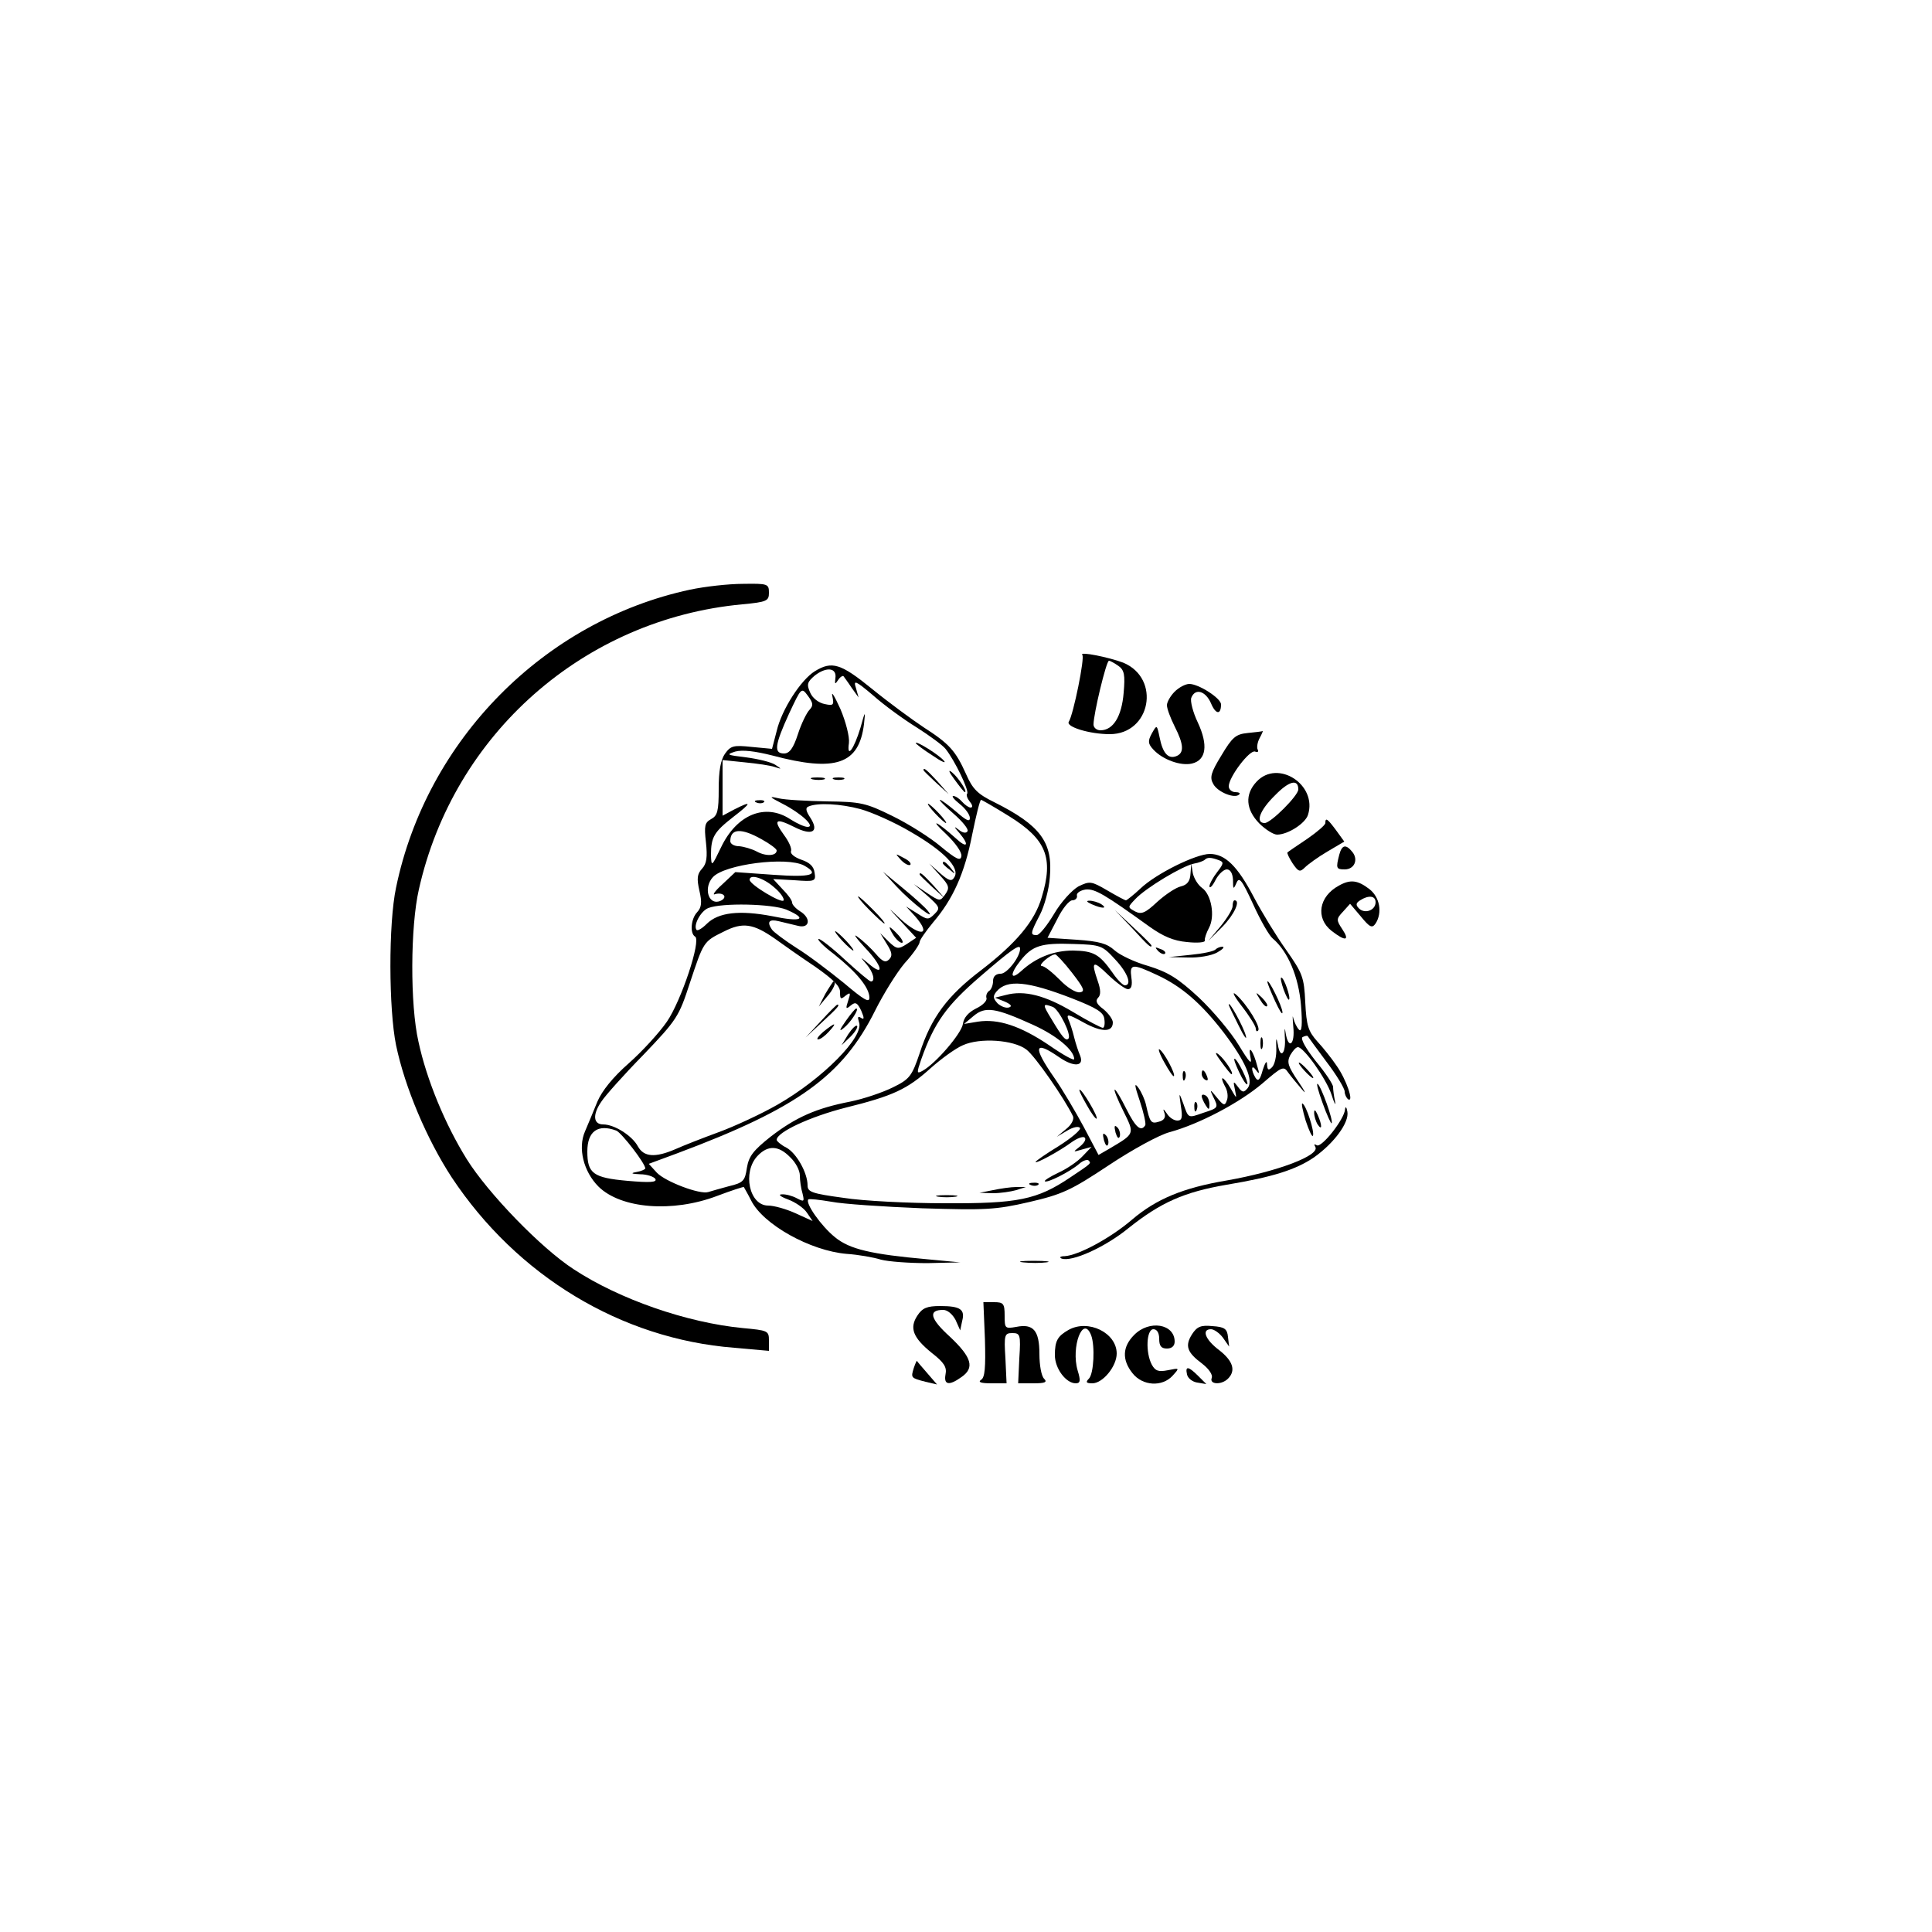 <?xml version="1.0" standalone="no"?>
<!DOCTYPE svg PUBLIC "-//W3C//DTD SVG 20010904//EN"
 "http://www.w3.org/TR/2001/REC-SVG-20010904/DTD/svg10.dtd">
<svg version="1.0" xmlns="http://www.w3.org/2000/svg"
 width="500pt" height="500pt" viewBox="0 0 500 500"
 preserveAspectRatio="xMidYMid meet">

<g transform="translate(0,500) scale(0.1,-0.1)"
fill="#000000" stroke="none">
<path d="M1786 3474 c-378 -81 -682 -389 -761 -771 -20 -94 -19 -315 0 -408
23 -110 80 -244 144 -342 169 -255 438 -418 731 -441 l90 -8 0 27 c0 25 -3 26
-68 32 -144 14 -318 74 -437 152 -85 55 -222 197 -277 285 -56 90 -104 206
-125 304 -22 96 -21 298 1 394 90 403 428 700 837 738 64 6 69 9 69 30 0 23
-3 24 -67 23 -38 0 -99 -7 -137 -15z"/>
<path d="M2801 3305 c7 -6 -23 -154 -35 -173 -8 -13 54 -32 106 -32 106 0 133
144 35 185 -37 14 -115 30 -106 20z m93 -28 c16 -11 18 -24 14 -70 -5 -61 -27
-97 -60 -97 -10 0 -18 7 -18 15 0 27 33 165 40 165 3 0 14 -6 24 -13z"/>
<path d="M2109 3263 c-36 -22 -86 -99 -99 -155 l-12 -46 -53 5 c-47 5 -54 3
-69 -18 -11 -16 -16 -44 -16 -91 0 -57 -3 -69 -20 -78 -16 -9 -18 -17 -13 -60
4 -38 2 -55 -10 -68 -13 -14 -14 -26 -7 -57 7 -30 6 -43 -6 -56 -16 -17 -19
-55 -5 -63 16 -10 -36 -166 -73 -220 -20 -29 -64 -77 -99 -108 -41 -36 -69
-71 -81 -99 -10 -24 -24 -59 -32 -77 -19 -43 -4 -104 35 -143 58 -57 191 -68
307 -24 37 14 68 24 69 23 1 -2 10 -17 19 -35 31 -62 153 -130 247 -138 30 -2
70 -9 89 -15 19 -5 73 -9 120 -9 l85 2 -85 8 c-146 13 -201 26 -239 57 -36 29
-78 89 -69 98 3 2 29 -1 59 -6 30 -6 136 -13 235 -17 165 -5 190 -4 277 16 86
20 108 30 206 95 60 40 131 79 158 86 77 21 181 76 240 126 51 44 55 46 67 28
8 -11 24 -30 36 -44 12 -14 7 -4 -10 21 -27 40 -30 50 -21 68 7 12 15 21 20
21 15 0 73 -81 87 -123 7 -23 12 -31 9 -17 -3 14 -5 30 -5 37 0 7 -20 37 -45
67 -26 33 -40 58 -34 62 6 3 11 4 13 3 1 -2 23 -32 49 -67 26 -34 47 -69 47
-77 0 -7 4 -16 9 -20 16 -9 -5 52 -30 87 -12 18 -35 47 -50 63 -23 26 -28 40
-31 101 -3 65 -7 75 -49 135 -25 35 -63 97 -84 137 -42 80 -74 112 -114 112
-36 0 -139 -51 -179 -89 -18 -17 -36 -31 -38 -31 -3 0 -25 12 -49 26 -41 24
-45 24 -74 10 -16 -9 -45 -40 -63 -71 -18 -30 -38 -55 -45 -55 -17 0 -17 4 8
52 12 23 24 67 26 98 8 90 -24 134 -144 194 -43 21 -56 34 -73 73 -27 60 -43
78 -110 121 -30 20 -90 64 -133 99 -81 66 -104 73 -148 46z m53 -18 c-2 -16
-1 -17 7 -5 5 8 12 12 14 10 2 -3 12 -16 21 -30 l18 -25 -7 25 c-7 21 -1 19
45 -20 28 -25 79 -62 113 -83 33 -21 67 -46 74 -55 24 -30 62 -109 56 -116 -3
-3 0 -12 7 -21 7 -8 8 -15 2 -15 -5 0 -15 7 -22 15 -7 8 -17 15 -23 15 -5 0 2
-9 17 -21 14 -11 26 -27 26 -36 0 -11 -10 -6 -35 16 -20 17 -39 31 -42 31 -4
0 12 -16 35 -36 23 -20 39 -40 36 -45 -3 -6 -12 -5 -22 3 -14 11 -14 9 1 -8
27 -32 20 -41 -10 -13 -49 44 -70 53 -25 11 25 -24 42 -48 40 -58 -2 -13 -13
-8 -53 25 -27 23 -84 59 -125 79 -69 34 -82 37 -170 38 -52 1 -108 4 -125 8
-26 6 -25 4 10 -14 49 -25 86 -60 65 -60 -8 0 -28 9 -45 20 -64 42 -138 13
-179 -73 -24 -50 -25 -51 -26 -20 0 47 8 60 58 99 48 37 49 43 2 19 l-30 -16
0 72 0 72 58 -6 c31 -3 66 -8 77 -12 19 -6 19 -6 1 6 -11 7 -45 15 -75 19 -50
6 -53 7 -28 15 19 5 51 1 95 -10 165 -44 225 -23 238 81 4 36 3 35 -9 -9 -17
-56 -36 -82 -30 -40 2 16 -8 55 -22 88 -15 33 -24 48 -21 34 5 -24 3 -26 -20
-21 -15 3 -31 15 -37 29 -10 22 -8 28 12 45 30 23 57 20 53 -7z m-67 -82 c-7
-7 -21 -35 -30 -63 -12 -37 -22 -50 -36 -50 -27 0 -24 22 13 103 32 68 32 69
49 46 14 -19 14 -25 4 -36z m516 -275 c97 -60 116 -108 85 -210 -18 -62 -66
-119 -157 -189 -87 -66 -129 -122 -159 -215 -20 -59 -26 -67 -69 -88 -26 -13
-76 -30 -111 -37 -87 -17 -140 -40 -206 -91 -44 -35 -56 -50 -61 -80 -5 -34
-9 -39 -47 -48 -22 -6 -47 -13 -53 -15 -22 -7 -111 27 -133 50 l-21 23 73 27
c313 117 429 201 513 370 21 42 55 97 76 122 22 24 39 49 39 55 0 5 16 28 35
51 51 60 81 125 101 227 10 49 20 90 23 90 2 0 35 -19 72 -42z m-384 18 c29
-8 88 -34 130 -59 85 -49 128 -93 113 -117 -7 -12 -14 -10 -37 10 l-28 25 28
-31 c24 -26 25 -32 13 -49 -13 -18 -14 -18 -47 4 l-34 23 35 -30 c32 -29 34
-32 19 -47 -16 -16 -19 -16 -45 1 l-29 18 23 -25 c44 -50 15 -55 -38 -7 -35
33 -35 33 3 -8 l38 -41 -24 -16 c-22 -14 -26 -14 -47 6 l-22 22 17 -28 c14
-22 15 -31 6 -40 -9 -9 -17 -6 -34 14 -12 14 -33 34 -47 44 -14 11 -5 -2 19
-28 45 -47 51 -77 9 -41 -23 19 -23 19 -5 -2 17 -20 23 -44 11 -44 -4 0 -33
25 -66 55 -32 30 -64 55 -69 55 -6 0 11 -18 39 -39 59 -47 92 -87 92 -113 0
-14 -14 -6 -66 38 -37 30 -92 72 -123 91 -31 20 -59 41 -63 47 -14 20 -8 28
17 22 14 -3 36 -9 50 -12 31 -8 35 20 5 38 -11 7 -20 17 -20 22 0 6 -11 21
-25 35 l-24 26 55 -3 c53 -4 56 -3 52 20 -2 16 -13 26 -34 33 -17 6 -29 15
-27 22 3 7 -6 26 -18 42 -29 40 -22 45 26 21 47 -24 66 -13 42 24 -12 18 -13
26 -4 29 23 10 82 7 134 -7z m-256 -78 c22 -12 39 -25 39 -29 0 -14 -27 -16
-51 -3 -13 7 -34 13 -46 14 -13 0 -23 6 -23 13 0 33 28 35 81 5z m1183 -54
c14 -5 13 -9 -4 -31 -11 -14 -20 -31 -20 -37 1 -6 8 1 16 17 8 15 21 27 29 27
9 0 15 -10 16 -27 0 -25 1 -26 9 -8 7 17 14 8 43 -55 19 -42 42 -82 51 -89 39
-33 67 -99 73 -173 4 -50 2 -70 -5 -63 -6 6 -12 19 -15 30 -2 11 -2 1 0 -22 5
-47 -13 -61 -20 -15 -2 15 -3 10 -2 -10 4 -45 -12 -61 -18 -21 -4 20 -5 17 -4
-9 1 -21 -4 -43 -11 -50 -9 -9 -12 -8 -13 8 0 11 -5 4 -11 -15 -7 -26 -12 -31
-19 -20 -12 20 -11 37 2 19 8 -11 9 -9 3 10 -10 40 -25 60 -18 25 5 -23 -2
-16 -30 30 -20 33 -66 88 -103 123 -55 51 -80 66 -131 82 -36 10 -75 29 -88
41 -19 17 -39 23 -98 27 l-75 5 25 48 c13 27 31 49 39 49 8 0 14 6 12 13 -1 6
9 13 23 15 24 2 48 -12 166 -97 34 -24 61 -36 96 -39 27 -3 48 -1 46 4 -1 5 4
20 11 33 16 30 6 86 -18 103 -11 8 -21 25 -24 38 l-4 25 -2 -26 c-1 -19 -8
-29 -25 -33 -13 -3 -40 -21 -61 -40 -31 -29 -41 -33 -57 -25 -20 11 -20 11 0
32 27 29 122 86 152 92 12 2 25 7 28 10 7 7 17 6 36 -1z m-1073 -14 c43 -24
18 -31 -79 -24 l-99 7 -34 -32 c-19 -17 -27 -29 -18 -25 10 3 20 1 23 -4 3 -5
-3 -12 -14 -15 -28 -7 -39 37 -15 63 30 33 191 54 236 30z m-78 -56 c16 -13
27 -29 25 -34 -3 -10 -87 40 -88 53 0 16 36 5 63 -19z m32 -58 c58 -25 39 -33
-37 -17 -84 16 -139 10 -169 -20 -12 -12 -23 -18 -26 -16 -10 11 10 49 30 57
36 14 164 11 202 -4z m-30 -75 c22 -16 69 -49 105 -73 47 -33 65 -51 64 -66 0
-18 2 -19 14 -9 13 10 14 8 7 -13 -7 -21 -6 -23 7 -12 12 10 17 7 27 -14 8
-19 8 -24 -1 -18 -8 5 -9 2 -5 -11 15 -37 -94 -147 -211 -214 -42 -24 -111
-56 -152 -71 -41 -15 -92 -35 -112 -44 -53 -23 -82 -20 -97 7 -15 28 -61 57
-90 57 -26 0 -28 26 -4 60 9 14 57 68 108 120 87 91 92 99 120 185 36 108 35
108 88 134 49 25 76 21 132 -18z m881 -54 c33 -35 44 -67 25 -67 -5 0 -20 15
-32 33 -34 48 -49 56 -102 57 -50 0 -96 -18 -134 -53 -29 -26 -30 -8 -2 27 31
39 54 46 137 43 71 -2 75 -4 108 -40z m-246 28 c0 -22 -34 -65 -50 -65 -13 0
-20 -7 -20 -19 0 -11 -5 -23 -11 -26 -5 -4 -8 -12 -6 -18 2 -7 -10 -19 -27
-27 -20 -10 -32 -24 -34 -40 -4 -25 -70 -102 -104 -121 -16 -9 -16 -6 -4 29
34 96 66 140 153 215 82 71 103 85 103 72z m134 -62 c31 -40 35 -49 21 -51
-10 -2 -33 12 -52 32 -20 20 -40 36 -47 36 -11 1 22 30 35 30 3 0 23 -21 43
-47z m145 -43 c9 0 12 10 9 30 -5 36 2 37 68 6 62 -29 112 -72 170 -147 57
-75 79 -125 63 -145 -10 -12 -14 -12 -25 3 -12 16 -13 16 -8 -7 5 -25 5 -25
-11 3 -18 31 -31 37 -15 6 7 -11 9 -28 5 -37 -5 -15 -9 -13 -26 8 -17 21 -19
22 -10 3 15 -30 15 -30 -25 -43 -40 -14 -38 -15 -52 25 -11 29 -11 29 -6 -7 5
-30 3 -38 -9 -38 -9 0 -21 8 -27 18 -10 14 -11 14 -6 0 3 -10 -2 -18 -15 -21
-20 -6 -23 -2 -33 43 -3 14 -12 34 -20 45 -11 15 -10 6 4 -35 10 -30 16 -58
14 -62 -11 -18 -25 -6 -49 42 -14 28 -27 50 -30 50 -3 0 7 -25 22 -55 30 -61
31 -58 -38 -99 l-26 -15 -38 72 c-21 39 -55 97 -76 127 -57 82 -53 99 12 54
39 -27 66 -24 54 5 -4 9 -11 30 -15 46 -4 17 -11 38 -15 47 -6 15 1 13 39 -8
47 -26 76 -26 76 0 0 8 -11 23 -24 34 -18 13 -22 22 -14 30 7 7 7 20 -1 43
-18 52 -13 55 27 16 21 -20 44 -37 51 -37z m-144 -24 c64 -25 81 -36 83 -53 2
-13 0 -23 -4 -23 -4 0 -39 18 -77 41 -72 43 -126 57 -174 44 l-28 -7 25 -10
c16 -7 20 -12 12 -15 -8 -3 -21 2 -30 10 -12 13 -13 19 -3 31 27 32 80 27 196
-18z m-50 -22 c16 -7 49 -73 40 -82 -7 -7 -16 4 -44 51 -24 39 -23 41 4 31z
m-52 -46 c62 -28 107 -66 107 -89 0 -5 -29 11 -65 36 -74 50 -132 69 -184 61
l-36 -6 25 21 c30 25 56 21 153 -23z m-17 -64 c22 -16 99 -127 121 -173 3 -8
-4 -22 -18 -33 l-24 -20 27 16 c15 9 29 12 33 7 3 -5 -22 -26 -55 -47 -33 -20
-60 -39 -60 -41 0 -6 62 28 92 50 15 11 31 17 35 13 5 -4 -1 -14 -12 -23 -19
-15 -19 -15 5 -8 l25 7 -23 -24 c-13 -14 -41 -33 -63 -43 -21 -10 -37 -20 -35
-22 5 -6 66 25 89 45 9 8 20 12 24 9 7 -8 10 -6 -47 -44 -86 -58 -136 -68
-325 -67 -93 0 -212 6 -262 14 -81 11 -93 15 -93 32 0 33 -29 84 -55 98 -14 7
-25 17 -25 20 0 20 87 60 177 83 125 31 161 48 222 103 27 24 64 51 83 59 44
20 131 14 164 -11z m-1061 -210 c14 -6 75 -85 75 -98 0 -2 -10 -7 -22 -9 -17
-3 -15 -5 9 -6 17 0 35 -6 39 -12 5 -9 -14 -10 -72 -5 -89 8 -104 19 -104 76
0 52 27 72 75 54z m450 -69 c14 -13 25 -34 25 -47 0 -13 3 -34 7 -47 5 -21 4
-22 -15 -12 -11 6 -29 11 -39 10 -10 0 -3 -6 16 -13 19 -7 41 -22 49 -34 l15
-22 -44 20 c-24 11 -56 20 -71 20 -49 0 -67 86 -28 128 27 29 55 28 85 -3z"/>
<path d="M2370 3077 c0 -2 19 -17 43 -32 23 -16 37 -22 30 -14 -12 15 -73 53
-73 46z"/>
<path d="M2390 3007 c0 -2 15 -16 33 -33 l32 -29 -29 33 c-28 30 -36 37 -36
29z"/>
<path d="M2470 2983 c13 -18 25 -33 27 -33 8 0 -17 38 -33 51 -11 9 -9 2 6
-18z"/>
<path d="M2103 2983 c9 -2 23 -2 30 0 6 3 -1 5 -18 5 -16 0 -22 -2 -12 -5z"/>
<path d="M2158 2983 c6 -2 18 -2 25 0 6 3 1 5 -13 5 -14 0 -19 -2 -12 -5z"/>
<path d="M1958 2923 c7 -3 16 -2 19 1 4 3 -2 6 -13 5 -11 0 -14 -3 -6 -6z"/>
<path d="M2420 2895 c13 -14 26 -25 28 -25 3 0 -5 11 -18 25 -13 14 -26 25
-28 25 -3 0 5 -11 18 -25z"/>
<path d="M2332 2774 c10 -10 20 -15 24 -12 3 4 -5 12 -18 18 -22 12 -22 12 -6
-6z"/>
<path d="M2440 2766 c0 -2 8 -10 18 -17 15 -13 16 -12 3 4 -13 16 -21 21 -21
13z"/>
<path d="M2320 2706 c38 -41 106 -94 81 -63 -8 10 -37 36 -65 59 l-51 42 35
-38z"/>
<path d="M2380 2737 c0 -2 15 -16 33 -33 l32 -29 -29 33 c-28 30 -36 37 -36
29z"/>
<path d="M2250 2645 c19 -19 36 -35 39 -35 3 0 -10 16 -29 35 -19 19 -36 35
-39 35 -3 0 10 -16 29 -35z"/>
<path d="M2312 2580 c7 -11 17 -20 22 -20 5 0 1 9 -9 20 -10 11 -20 20 -22 20
-2 0 2 -9 9 -20z"/>
<path d="M2180 2565 c13 -14 26 -25 28 -25 3 0 -5 11 -18 25 -13 14 -26 25
-28 25 -3 0 5 -11 18 -25z"/>
<path d="M2825 2660 c27 -12 43 -12 25 0 -8 5 -22 9 -30 9 -10 0 -8 -3 5 -9z"/>
<path d="M3190 2655 c0 -8 -14 -31 -31 -52 l-32 -38 37 37 c31 32 47 68 31 68
-3 0 -5 -7 -5 -15z"/>
<path d="M2930 2598 c41 -45 50 -53 50 -45 0 2 -21 23 -47 47 l-48 45 45 -47z"/>
<path d="M2997 2539 c7 -7 15 -10 18 -7 3 3 -2 9 -12 12 -14 6 -15 5 -6 -5z"/>
<path d="M3146 2543 c-4 -5 -33 -11 -64 -14 l-57 -6 50 -1 c28 -1 61 5 75 13
14 8 20 14 14 15 -6 0 -14 -3 -18 -7z"/>
<path d="M3322 2439 c6 -16 12 -28 14 -26 5 5 -13 57 -20 57 -3 0 0 -14 6 -31z"/>
<path d="M3280 2459 c0 -4 9 -26 20 -50 11 -24 19 -37 19 -29 0 15 -38 91 -39
79z"/>
<path d="M3213 2397 c21 -27 37 -53 37 -59 0 -6 3 -9 6 -5 8 8 -29 68 -57 93
-12 10 -6 -3 14 -29z"/>
<path d="M3261 2413 c7 -12 15 -20 18 -17 3 2 -3 12 -13 22 -17 16 -18 16 -5
-5z"/>
<path d="M3180 2400 c0 -3 12 -27 26 -55 13 -27 22 -39 18 -25 -6 23 -44 92
-44 80z"/>
<path d="M3262 2300 c0 -14 2 -19 5 -12 2 6 2 18 0 25 -3 6 -5 1 -5 -13z"/>
<path d="M2136 2428 l-17 -33 20 24 c18 20 27 41 18 41 -1 0 -11 -15 -21 -32z"/>
<path d="M2125 2358 l-40 -43 43 40 c39 36 47 45 39 45 -2 0 -21 -19 -42 -42z"/>
<path d="M2189 2358 c-17 -24 -18 -29 -6 -19 18 14 42 51 33 51 -3 0 -15 -15
-27 -32z"/>
<path d="M2131 2330 c-13 -11 -19 -20 -14 -20 6 0 18 9 28 20 23 25 17 25 -14
0z"/>
<path d="M2195 2323 l-17 -28 23 22 c12 12 20 25 17 28 -3 3 -13 -7 -23 -22z"/>
<path d="M3013 2251 c12 -22 23 -38 25 -36 5 5 -26 63 -37 69 -5 4 0 -12 12
-33z"/>
<path d="M3160 2253 c13 -18 25 -33 27 -33 8 0 -17 38 -33 51 -11 9 -9 2 6
-18z"/>
<path d="M3207 2225 c9 -19 18 -33 21 -31 4 5 -26 66 -33 66 -3 0 3 -16 12
-35z"/>
<path d="M3061 2214 c0 -11 3 -14 6 -6 3 7 2 16 -1 19 -3 4 -6 -2 -5 -13z"/>
<path d="M3110 2221 c0 -6 4 -13 10 -16 6 -3 7 1 4 9 -7 18 -14 21 -14 7z"/>
<path d="M2812 2141 c12 -22 24 -38 26 -36 5 4 -37 75 -44 75 -3 0 6 -18 18
-39z"/>
<path d="M3110 2163 c0 -4 5 -15 10 -23 8 -13 10 -13 10 2 0 9 -4 20 -10 23
-5 3 -10 3 -10 -2z"/>
<path d="M3091 2134 c0 -11 3 -14 6 -6 3 7 2 16 -1 19 -3 4 -6 -2 -5 -13z"/>
<path d="M2887 2069 c4 -13 8 -18 11 -10 2 7 -1 18 -6 23 -8 8 -9 4 -5 -13z"/>
<path d="M2857 2049 c4 -13 8 -18 11 -10 2 7 -1 18 -6 23 -8 8 -9 4 -5 -13z"/>
<path d="M2668 1933 c7 -3 16 -2 19 1 4 3 -2 6 -13 5 -11 0 -14 -3 -6 -6z"/>
<path d="M2570 1920 l-35 -7 35 -1 c19 0 46 4 60 8 l25 8 -25 0 c-14 0 -41 -4
-60 -8z"/>
<path d="M2428 1903 c12 -2 32 -2 45 0 12 2 2 4 -23 4 -25 0 -35 -2 -22 -4z"/>
<path d="M3040 3210 c-11 -11 -20 -27 -20 -35 0 -9 9 -33 20 -55 24 -47 25
-69 4 -77 -21 -8 -35 8 -43 49 -7 33 -7 33 -20 10 -11 -20 -10 -27 4 -42 24
-26 71 -43 100 -36 37 9 42 48 15 106 -13 27 -20 56 -17 64 10 26 37 18 51
-14 12 -29 26 -31 26 -3 0 16 -58 53 -82 53 -10 0 -27 -9 -38 -20z"/>
<path d="M3229 3103 c-31 -3 -40 -11 -68 -58 -27 -44 -31 -57 -21 -74 11 -21
56 -39 67 -27 4 3 -1 6 -10 6 -9 0 -17 7 -17 15 0 24 54 95 68 90 7 -3 10 0 7
5 -3 5 -1 19 5 30 6 11 9 19 8 18 -2 -1 -19 -3 -39 -5z"/>
<path d="M3252 2977 c-31 -33 -28 -72 7 -108 16 -16 37 -29 46 -29 28 0 73 29
80 51 25 78 -78 145 -133 86z m108 -20 c0 -16 -71 -87 -87 -87 -25 0 -13 33
27 72 36 37 60 43 60 15z"/>
<path d="M3430 2870 c0 -5 -21 -23 -47 -41 -27 -18 -49 -33 -51 -35 -2 -1 4
-14 13 -28 15 -22 19 -24 32 -11 8 8 34 27 58 41 l44 26 -21 29 c-23 31 -28
34 -28 19z"/>
<path d="M3466 2788 c-9 -35 -8 -38 14 -38 25 0 36 25 20 45 -17 21 -27 19
-34 -7z"/>
<path d="M3465 2708 c-52 -28 -61 -84 -19 -117 36 -28 48 -26 28 4 -16 24 -16
27 2 46 l18 20 28 -33 c23 -28 29 -31 38 -18 18 28 11 68 -16 89 -30 23 -49
26 -79 9z m95 -43 c0 -21 -28 -31 -43 -16 -9 9 -8 14 3 21 22 14 40 12 40 -5z"/>
<path d="M3375 2230 c10 -11 20 -20 23 -20 3 0 -3 9 -13 20 -10 11 -20 20 -23
20 -3 0 3 -9 13 -20z"/>
<path d="M3423 2145 c11 -31 22 -54 23 -52 6 5 -27 96 -36 102 -4 2 2 -20 13
-50z"/>
<path d="M3379 2100 c9 -27 17 -44 19 -39 4 11 -17 77 -27 83 -4 3 0 -17 8
-44z"/>
<path d="M3481 2129 c-2 -26 -61 -100 -73 -93 -7 4 -8 3 -4 -4 13 -22 -98 -64
-229 -87 -113 -19 -183 -48 -246 -102 -55 -47 -138 -92 -174 -94 -11 0 -14 -3
-8 -6 26 -10 113 29 174 79 83 66 143 93 254 112 120 20 179 39 226 71 52 37
91 90 86 118 -2 12 -5 15 -6 6z"/>
<path d="M3401 2120 c0 -8 4 -22 9 -30 12 -18 12 -2 0 25 -6 13 -9 15 -9 5z"/>
<path d="M2648 1733 c18 -2 45 -2 60 0 15 2 0 4 -33 4 -33 0 -45 -2 -27 -4z"/>
<path d="M2549 1534 c2 -73 0 -99 -10 -105 -9 -6 0 -9 26 -9 l40 0 -3 65 c-4
61 -2 65 18 65 20 0 22 -4 18 -65 l-3 -65 40 0 c30 0 36 3 27 12 -7 7 -12 35
-12 64 0 61 -16 79 -60 70 -29 -5 -30 -4 -30 29 0 31 -3 35 -27 35 l-28 0 4
-96z"/>
<path d="M2374 1595 c-21 -32 -11 -57 37 -96 32 -25 40 -37 36 -56 -5 -27 9
-30 41 -7 35 24 27 51 -29 104 -52 47 -58 70 -18 70 11 0 24 -11 32 -26 l12
-27 5 24 c8 30 -4 39 -57 39 -34 0 -46 -5 -59 -25z"/>
<path d="M2765 1558 c-28 -16 -35 -28 -35 -65 0 -35 29 -73 54 -73 12 0 13 7
5 33 -18 61 14 146 35 91 10 -27 7 -99 -6 -112 -9 -9 -7 -12 9 -12 27 0 63 44
63 77 0 54 -74 90 -125 61z"/>
<path d="M2935 1545 c-30 -30 -32 -64 -4 -99 26 -33 77 -36 104 -6 18 20 18
20 -12 14 -25 -5 -33 -2 -42 14 -17 32 -14 92 4 92 9 0 15 -9 15 -25 0 -18 5
-25 20 -25 13 0 20 7 20 18 0 46 -66 57 -105 17z"/>
<path d="M3085 1547 c-19 -30 -13 -47 26 -76 18 -14 28 -29 25 -37 -7 -17 25
-19 42 -2 21 21 13 46 -23 74 -36 27 -46 54 -21 54 8 0 22 -10 31 -22 l16 -23
-3 25 c-2 21 -9 26 -40 28 -30 3 -40 -1 -53 -21z"/>
<path d="M2365 1460 c-8 -26 -8 -26 30 -36 l30 -7 -25 29 c-14 16 -26 30 -27
32 0 2 -4 -6 -8 -18z"/>
<path d="M3072 1443 c2 -10 14 -19 26 -21 l24 -4 -21 21 c-26 26 -34 26 -29 4z"/>
</g>
</svg>
